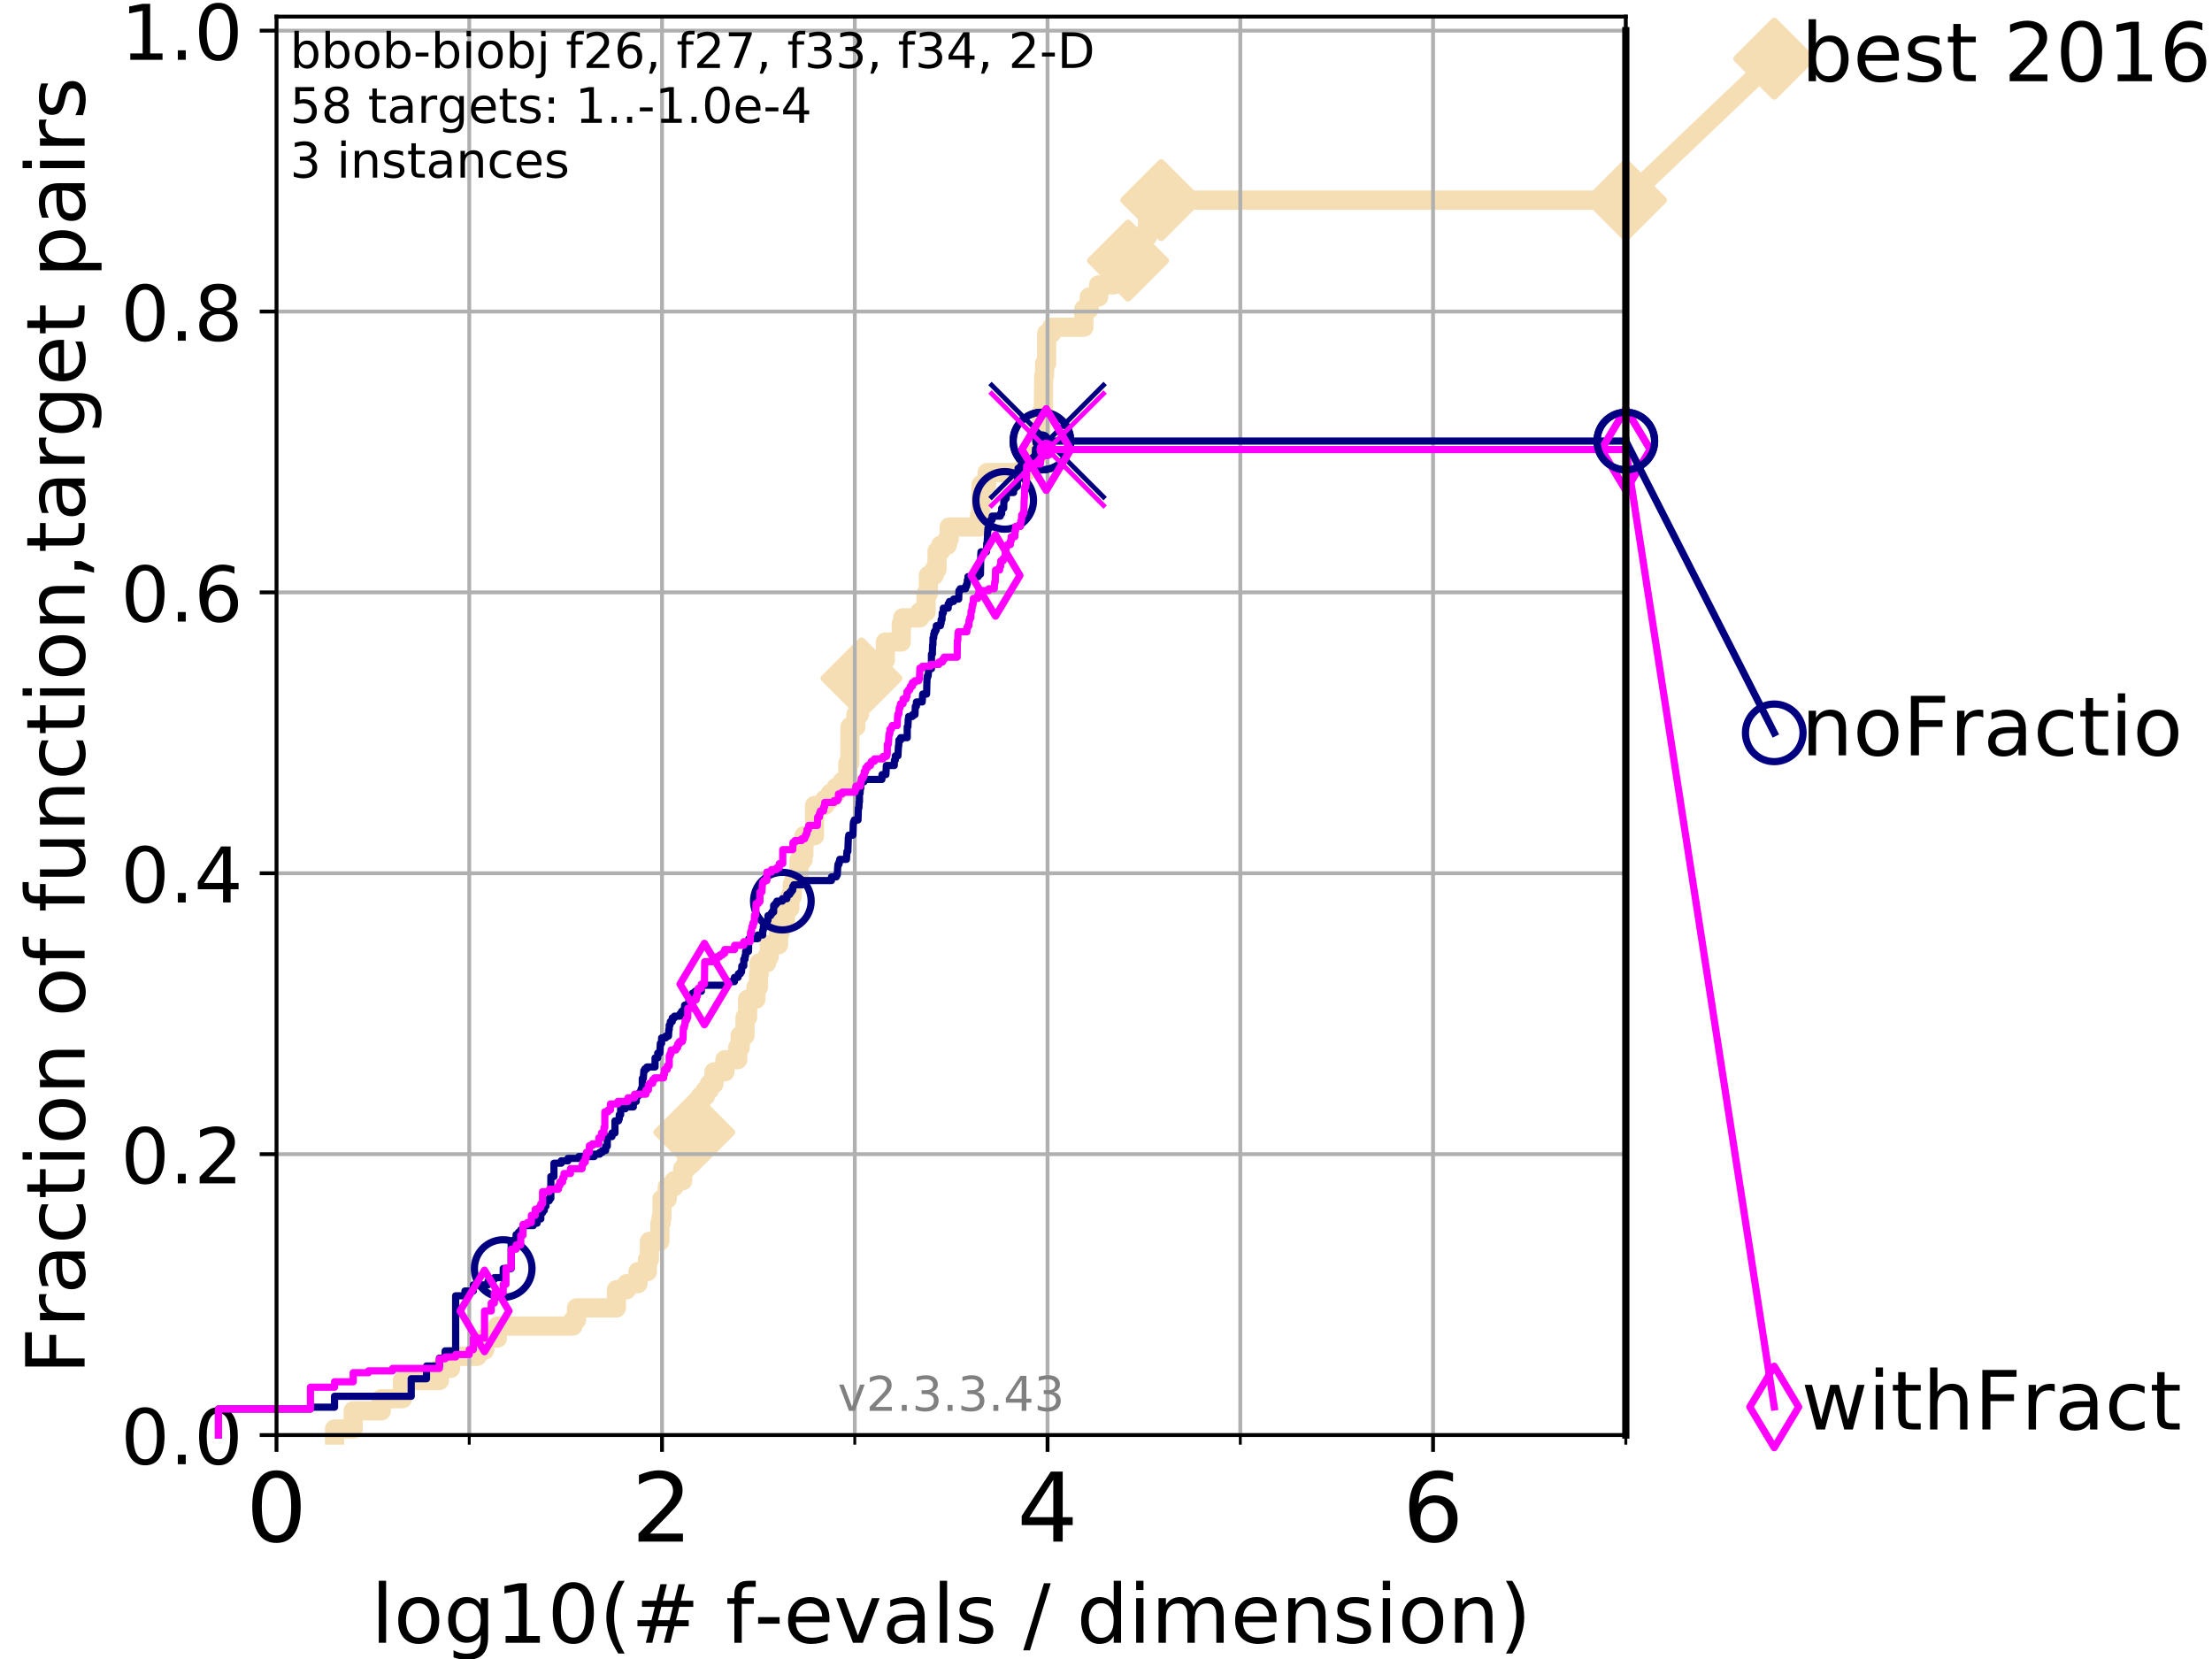 <?xml version="1.0" encoding="utf-8" standalone="no"?>
<!DOCTYPE svg PUBLIC "-//W3C//DTD SVG 1.1//EN"
  "http://www.w3.org/Graphics/SVG/1.1/DTD/svg11.dtd">
<!-- Created with matplotlib (https://matplotlib.org/) -->
<svg height="345.6pt" version="1.1" viewBox="0 0 460.8 345.6" width="460.8pt" xmlns="http://www.w3.org/2000/svg" xmlns:xlink="http://www.w3.org/1999/xlink">
 <defs>
  <style type="text/css">
*{stroke-linecap:butt;stroke-linejoin:round;}
  </style>
 </defs>
 <g id="figure_1">
  <g id="patch_1">
   <path d="M 0 345.6 
L 460.8 345.6 
L 460.8 0 
L 0 0 
z
" style="fill:#ffffff;"/>
  </g>
  <g id="axes_1">
   <g id="patch_2">
    <path d="M 57.6 298.944 
L 338.688 298.944 
L 338.688 3.456 
L 57.6 3.456 
z
" style="fill:#ffffff;"/>
   </g>
   <g id="line2d_1">
    <path d="M 69.688 298.944 
L 69.688 297.683 
L 73.579 297.683 
L 73.579 293.9 
L 79.447 293.9 
L 79.447 291.378 
L 83.83 291.378 
L 83.83 287.595 
L 91.535 287.595 
L 91.535 285.073 
L 93.864 285.073 
L 93.864 282.55 
L 99.418 282.55 
L 99.418 281.289 
L 100.935 281.289 
L 100.935 278.767 
L 103.623 278.767 
L 103.623 276.245 
L 119.352 276.245 
L 119.352 274.984 
L 120.094 274.984 
L 120.094 272.462 
L 128.411 272.462 
L 128.411 268.679 
L 130.532 268.679 
L 130.532 267.418 
L 132.894 267.418 
L 132.894 264.896 
L 134.87 264.896 
L 134.87 262.374 
L 135.281 262.374 
L 135.281 258.591 
L 137.469 258.591 
L 137.469 254.807 
L 137.736 254.807 
L 137.736 253.546 
L 137.911 253.546 
L 137.911 249.763 
L 139.009 249.763 
L 139.009 247.241 
L 140.424 247.241 
L 140.424 245.98 
L 142.216 245.98 
L 142.216 243.458 
L 143.015 243.458 
L 143.015 240.936 
L 144.57 240.936 
L 144.63 235.892 
L 145.441 235.892 
L 145.441 232.109 
L 145.943 232.109 
L 145.943 228.325 
L 146.958 228.325 
L 146.958 227.064 
L 147.77 227.064 
L 147.77 225.803 
L 148.733 225.803 
L 148.733 223.281 
L 151.015 223.281 
L 151.015 220.759 
L 153.68 220.759 
L 153.68 218.237 
L 154.201 218.237 
L 154.201 215.715 
L 155.2 215.715 
L 155.2 211.932 
L 155.742 211.932 
L 155.742 208.149 
L 157.472 208.149 
L 157.472 205.627 
L 158.004 205.627 
L 158.004 203.105 
L 158.141 203.105 
L 158.141 200.583 
L 159.733 200.583 
L 159.733 199.321 
L 160.249 199.321 
L 160.249 196.799 
L 162.195 196.799 
L 162.195 194.277 
L 162.56 194.277 
L 162.56 191.755 
L 163.63 191.755 
L 163.63 189.233 
L 164.543 189.233 
L 164.543 186.711 
L 165.047 186.711 
L 165.047 184.189 
L 165.465 184.189 
L 165.465 182.928 
L 166.443 182.928 
L 166.443 179.145 
L 167.288 179.145 
L 167.288 177.884 
L 167.481 177.884 
L 167.481 174.101 
L 169.673 174.101 
L 169.687 167.795 
L 171.809 167.795 
L 171.809 166.534 
L 172.968 166.534 
L 172.968 165.273 
L 174.175 165.273 
L 174.175 164.012 
L 175.477 164.012 
L 175.477 162.751 
L 176.631 162.751 
L 176.631 158.968 
L 177.034 158.968 
L 177.071 151.402 
L 178.292 151.402 
L 178.292 148.88 
L 179.017 148.88 
L 179.017 145.097 
L 179.287 145.097 
L 179.287 143.835 
L 179.465 143.835 
L 179.561 138.791 
L 183.778 138.791 
L 183.778 137.53 
L 184.438 137.53 
L 184.438 133.747 
L 187.746 133.747 
L 187.746 129.964 
L 188.048 129.964 
L 188.048 128.703 
L 191.621 128.703 
L 191.621 127.442 
L 192.922 127.442 
L 192.922 123.659 
L 193.399 123.659 
L 193.399 119.876 
L 194.585 119.876 
L 194.585 118.615 
L 195.2 118.615 
L 195.2 114.831 
L 195.96 114.831 
L 195.96 113.57 
L 197.341 113.57 
L 197.341 112.309 
L 197.735 112.309 
L 197.735 109.787 
L 204.043 109.787 
L 204.043 107.265 
L 204.316 107.265 
L 204.36 100.96 
L 205.523 100.96 
L 205.523 99.699 
L 205.64 99.699 
L 205.64 98.438 
L 213.608 98.438 
L 213.608 94.655 
L 216.85 94.655 
L 216.85 88.35 
L 216.976 88.35 
L 216.976 85.827 
L 217.339 85.827 
L 217.43 78.261 
L 217.607 78.261 
L 217.607 75.739 
L 218.024 75.739 
L 218.051 69.434 
L 219.077 69.434 
L 219.077 68.173 
L 225.79 68.173 
L 225.79 64.39 
L 226.911 64.39 
L 226.911 61.868 
L 228.871 61.868 
L 228.871 59.346 
L 232.01 59.346 
L 232.01 58.084 
L 234.218 58.084 
L 234.218 55.562 
L 234.982 55.562 
L 234.982 54.301 
L 236.541 54.301 
L 236.541 51.779 
L 237.084 51.779 
L 237.084 49.257 
L 239.056 49.257 
L 239.056 45.474 
L 241.9 45.474 
L 241.9 41.691 
L 338.688 41.691 
L 338.688 41.691 
" style="fill:none;stroke:#f5deb3;stroke-linecap:square;stroke-width:4;"/>
   </g>
   <g id="line2d_2">
    <defs>
     <path d="M 0 7.778 
L 7.778 0 
L 0 -7.778 
L -7.778 0 
z
" id="m9f72ad55b3" style="stroke:#f5deb3;stroke-linejoin:miter;stroke-width:1.5;"/>
    </defs>
    <g>
     <use style="fill:#f5deb3;stroke:#f5deb3;stroke-linejoin:miter;stroke-width:1.5;" x="144.63" xlink:href="#m9f72ad55b3" y="235.892"/>
     <use style="fill:#f5deb3;stroke:#f5deb3;stroke-linejoin:miter;stroke-width:1.5;" x="179.465" xlink:href="#m9f72ad55b3" y="141.313"/>
     <use style="fill:#f5deb3;stroke:#f5deb3;stroke-linejoin:miter;stroke-width:1.5;" x="234.982" xlink:href="#m9f72ad55b3" y="54.301"/>
     <use style="fill:#f5deb3;stroke:#f5deb3;stroke-linejoin:miter;stroke-width:1.5;" x="241.9" xlink:href="#m9f72ad55b3" y="41.691"/>
     <use style="fill:#f5deb3;stroke:#f5deb3;stroke-linejoin:miter;stroke-width:1.5;" x="338.688" xlink:href="#m9f72ad55b3" y="41.691"/>
    </g>
   </g>
   <g id="line2d_3">
    <path style="fill:none;stroke:#f5deb3;stroke-linecap:square;stroke-width:4;"/>
    <g/>
   </g>
   <g id="line2d_4">
    <path d="M 338.688 41.691 
L 369.608 12.233 
" style="fill:none;stroke:#f5deb3;stroke-linecap:square;stroke-width:4;"/>
    <g>
     <use style="fill:#f5deb3;stroke:#f5deb3;stroke-linejoin:miter;stroke-width:1.5;" x="338.688" xlink:href="#m9f72ad55b3" y="41.691"/>
     <use style="fill:#f5deb3;stroke:#f5deb3;stroke-linejoin:miter;stroke-width:1.5;" x="369.608" xlink:href="#m9f72ad55b3" y="12.233"/>
    </g>
   </g>
   <g id="matplotlib.axis_1">
    <g id="xtick_1">
     <g id="line2d_5">
      <path clip-path="url(#peb76012a01)" d="M 57.6 298.944 
L 57.6 3.456 
" style="fill:none;stroke:#b0b0b0;stroke-linecap:square;stroke-width:0.8;"/>
     </g>
     <g id="line2d_6">
      <defs>
       <path d="M 0 0 
L 0 3.5 
" id="m495bf3b1e5" style="stroke:#000000;stroke-width:0.8;"/>
      </defs>
      <g>
       <use style="stroke:#000000;stroke-width:0.8;" x="57.6" xlink:href="#m495bf3b1e5" y="298.944"/>
      </g>
     </g>
     <g id="text_1">
      <!-- 0 -->
      <defs>
       <path d="M 31.781 66.406 
Q 24.172 66.406 20.328 58.906 
Q 16.5 51.422 16.5 36.375 
Q 16.5 21.391 20.328 13.891 
Q 24.172 6.391 31.781 6.391 
Q 39.453 6.391 43.281 13.891 
Q 47.125 21.391 47.125 36.375 
Q 47.125 51.422 43.281 58.906 
Q 39.453 66.406 31.781 66.406 
z
M 31.781 74.219 
Q 44.047 74.219 50.516 64.516 
Q 56.984 54.828 56.984 36.375 
Q 56.984 17.969 50.516 8.266 
Q 44.047 -1.422 31.781 -1.422 
Q 19.531 -1.422 13.062 8.266 
Q 6.594 17.969 6.594 36.375 
Q 6.594 54.828 13.062 64.516 
Q 19.531 74.219 31.781 74.219 
z
" id="DejaVuSans-48"/>
      </defs>
      <g transform="translate(51.237 321.141)scale(0.2 -0.2)">
       <use xlink:href="#DejaVuSans-48"/>
      </g>
     </g>
    </g>
    <g id="xtick_2">
     <g id="line2d_7">
      <path clip-path="url(#peb76012a01)" d="M 137.911 298.944 
L 137.911 3.456 
" style="fill:none;stroke:#b0b0b0;stroke-linecap:square;stroke-width:0.8;"/>
     </g>
     <g id="line2d_8">
      <g>
       <use style="stroke:#000000;stroke-width:0.8;" x="137.911" xlink:href="#m495bf3b1e5" y="298.944"/>
      </g>
     </g>
     <g id="text_2">
      <!-- 2 -->
      <defs>
       <path d="M 19.188 8.297 
L 53.609 8.297 
L 53.609 0 
L 7.328 0 
L 7.328 8.297 
Q 12.938 14.109 22.625 23.891 
Q 32.328 33.688 34.812 36.531 
Q 39.547 41.844 41.422 45.531 
Q 43.312 49.219 43.312 52.781 
Q 43.312 58.594 39.234 62.25 
Q 35.156 65.922 28.609 65.922 
Q 23.969 65.922 18.812 64.312 
Q 13.672 62.703 7.812 59.422 
L 7.812 69.391 
Q 13.766 71.781 18.938 73 
Q 24.125 74.219 28.422 74.219 
Q 39.75 74.219 46.484 68.547 
Q 53.219 62.891 53.219 53.422 
Q 53.219 48.922 51.531 44.891 
Q 49.859 40.875 45.406 35.406 
Q 44.188 33.984 37.641 27.219 
Q 31.109 20.453 19.188 8.297 
z
" id="DejaVuSans-50"/>
      </defs>
      <g transform="translate(131.548 321.141)scale(0.2 -0.2)">
       <use xlink:href="#DejaVuSans-50"/>
      </g>
     </g>
    </g>
    <g id="xtick_3">
     <g id="line2d_9">
      <path clip-path="url(#peb76012a01)" d="M 218.222 298.944 
L 218.222 3.456 
" style="fill:none;stroke:#b0b0b0;stroke-linecap:square;stroke-width:0.8;"/>
     </g>
     <g id="line2d_10">
      <g>
       <use style="stroke:#000000;stroke-width:0.8;" x="218.222" xlink:href="#m495bf3b1e5" y="298.944"/>
      </g>
     </g>
     <g id="text_3">
      <!-- 4 -->
      <defs>
       <path d="M 37.797 64.312 
L 12.891 25.391 
L 37.797 25.391 
z
M 35.203 72.906 
L 47.609 72.906 
L 47.609 25.391 
L 58.016 25.391 
L 58.016 17.188 
L 47.609 17.188 
L 47.609 0 
L 37.797 0 
L 37.797 17.188 
L 4.891 17.188 
L 4.891 26.703 
z
" id="DejaVuSans-52"/>
      </defs>
      <g transform="translate(211.859 321.141)scale(0.2 -0.2)">
       <use xlink:href="#DejaVuSans-52"/>
      </g>
     </g>
    </g>
    <g id="xtick_4">
     <g id="line2d_11">
      <path clip-path="url(#peb76012a01)" d="M 298.533 298.944 
L 298.533 3.456 
" style="fill:none;stroke:#b0b0b0;stroke-linecap:square;stroke-width:0.8;"/>
     </g>
     <g id="line2d_12">
      <g>
       <use style="stroke:#000000;stroke-width:0.8;" x="298.533" xlink:href="#m495bf3b1e5" y="298.944"/>
      </g>
     </g>
     <g id="text_4">
      <!-- 6 -->
      <defs>
       <path d="M 33.016 40.375 
Q 26.375 40.375 22.484 35.828 
Q 18.609 31.297 18.609 23.391 
Q 18.609 15.531 22.484 10.953 
Q 26.375 6.391 33.016 6.391 
Q 39.656 6.391 43.531 10.953 
Q 47.406 15.531 47.406 23.391 
Q 47.406 31.297 43.531 35.828 
Q 39.656 40.375 33.016 40.375 
z
M 52.594 71.297 
L 52.594 62.312 
Q 48.875 64.062 45.094 64.984 
Q 41.312 65.922 37.594 65.922 
Q 27.828 65.922 22.672 59.328 
Q 17.531 52.734 16.797 39.406 
Q 19.672 43.656 24.016 45.922 
Q 28.375 48.188 33.594 48.188 
Q 44.578 48.188 50.953 41.516 
Q 57.328 34.859 57.328 23.391 
Q 57.328 12.156 50.688 5.359 
Q 44.047 -1.422 33.016 -1.422 
Q 20.359 -1.422 13.672 8.266 
Q 6.984 17.969 6.984 36.375 
Q 6.984 53.656 15.188 63.938 
Q 23.391 74.219 37.203 74.219 
Q 40.922 74.219 44.703 73.484 
Q 48.484 72.75 52.594 71.297 
z
" id="DejaVuSans-54"/>
      </defs>
      <g transform="translate(292.17 321.141)scale(0.2 -0.2)">
       <use xlink:href="#DejaVuSans-54"/>
      </g>
     </g>
    </g>
    <g id="xtick_5">
     <g id="line2d_13">
      <path clip-path="url(#peb76012a01)" d="M 97.755 298.944 
L 97.755 3.456 
" style="fill:none;stroke:#b0b0b0;stroke-linecap:square;stroke-width:0.8;"/>
     </g>
     <g id="line2d_14">
      <defs>
       <path d="M 0 0 
L 0 2 
" id="m9df13b218b" style="stroke:#000000;stroke-width:0.6;"/>
      </defs>
      <g>
       <use style="stroke:#000000;stroke-width:0.6;" x="97.755" xlink:href="#m9df13b218b" y="298.944"/>
      </g>
     </g>
    </g>
    <g id="xtick_6">
     <g id="line2d_15">
      <path clip-path="url(#peb76012a01)" d="M 178.066 298.944 
L 178.066 3.456 
" style="fill:none;stroke:#b0b0b0;stroke-linecap:square;stroke-width:0.8;"/>
     </g>
     <g id="line2d_16">
      <g>
       <use style="stroke:#000000;stroke-width:0.6;" x="178.066" xlink:href="#m9df13b218b" y="298.944"/>
      </g>
     </g>
    </g>
    <g id="xtick_7">
     <g id="line2d_17">
      <path clip-path="url(#peb76012a01)" d="M 258.377 298.944 
L 258.377 3.456 
" style="fill:none;stroke:#b0b0b0;stroke-linecap:square;stroke-width:0.8;"/>
     </g>
     <g id="line2d_18">
      <g>
       <use style="stroke:#000000;stroke-width:0.6;" x="258.377" xlink:href="#m9df13b218b" y="298.944"/>
      </g>
     </g>
    </g>
    <g id="xtick_8">
     <g id="line2d_19">
      <path clip-path="url(#peb76012a01)" d="M 338.688 298.944 
L 338.688 3.456 
" style="fill:none;stroke:#b0b0b0;stroke-linecap:square;stroke-width:0.8;"/>
     </g>
     <g id="line2d_20">
      <g>
       <use style="stroke:#000000;stroke-width:0.6;" x="338.688" xlink:href="#m9df13b218b" y="298.944"/>
      </g>
     </g>
    </g>
    <g id="text_5">
     <!-- log10(# f-evals / dimension) -->
     <defs>
      <path d="M 9.422 75.984 
L 18.406 75.984 
L 18.406 0 
L 9.422 0 
z
" id="DejaVuSans-108"/>
      <path d="M 30.609 48.391 
Q 23.391 48.391 19.188 42.75 
Q 14.984 37.109 14.984 27.297 
Q 14.984 17.484 19.156 11.844 
Q 23.344 6.203 30.609 6.203 
Q 37.797 6.203 41.984 11.859 
Q 46.188 17.531 46.188 27.297 
Q 46.188 37.016 41.984 42.703 
Q 37.797 48.391 30.609 48.391 
z
M 30.609 56 
Q 42.328 56 49.016 48.375 
Q 55.719 40.766 55.719 27.297 
Q 55.719 13.875 49.016 6.219 
Q 42.328 -1.422 30.609 -1.422 
Q 18.844 -1.422 12.172 6.219 
Q 5.516 13.875 5.516 27.297 
Q 5.516 40.766 12.172 48.375 
Q 18.844 56 30.609 56 
z
" id="DejaVuSans-111"/>
      <path d="M 45.406 27.984 
Q 45.406 37.75 41.375 43.109 
Q 37.359 48.484 30.078 48.484 
Q 22.859 48.484 18.828 43.109 
Q 14.797 37.75 14.797 27.984 
Q 14.797 18.266 18.828 12.891 
Q 22.859 7.516 30.078 7.516 
Q 37.359 7.516 41.375 12.891 
Q 45.406 18.266 45.406 27.984 
z
M 54.391 6.781 
Q 54.391 -7.172 48.188 -13.984 
Q 42 -20.797 29.203 -20.797 
Q 24.469 -20.797 20.266 -20.094 
Q 16.062 -19.391 12.109 -17.922 
L 12.109 -9.188 
Q 16.062 -11.328 19.922 -12.344 
Q 23.781 -13.375 27.781 -13.375 
Q 36.625 -13.375 41.016 -8.766 
Q 45.406 -4.156 45.406 5.172 
L 45.406 9.625 
Q 42.625 4.781 38.281 2.391 
Q 33.938 0 27.875 0 
Q 17.828 0 11.672 7.656 
Q 5.516 15.328 5.516 27.984 
Q 5.516 40.672 11.672 48.328 
Q 17.828 56 27.875 56 
Q 33.938 56 38.281 53.609 
Q 42.625 51.219 45.406 46.391 
L 45.406 54.688 
L 54.391 54.688 
z
" id="DejaVuSans-103"/>
      <path d="M 12.406 8.297 
L 28.516 8.297 
L 28.516 63.922 
L 10.984 60.406 
L 10.984 69.391 
L 28.422 72.906 
L 38.281 72.906 
L 38.281 8.297 
L 54.391 8.297 
L 54.391 0 
L 12.406 0 
z
" id="DejaVuSans-49"/>
      <path d="M 31 75.875 
Q 24.469 64.656 21.281 53.656 
Q 18.109 42.672 18.109 31.391 
Q 18.109 20.125 21.312 9.062 
Q 24.516 -2 31 -13.188 
L 23.188 -13.188 
Q 15.875 -1.703 12.234 9.375 
Q 8.594 20.453 8.594 31.391 
Q 8.594 42.281 12.203 53.312 
Q 15.828 64.359 23.188 75.875 
z
" id="DejaVuSans-40"/>
      <path d="M 51.125 44 
L 36.922 44 
L 32.812 27.688 
L 47.125 27.688 
z
M 43.797 71.781 
L 38.719 51.516 
L 52.984 51.516 
L 58.109 71.781 
L 65.922 71.781 
L 60.891 51.516 
L 76.125 51.516 
L 76.125 44 
L 58.984 44 
L 54.984 27.688 
L 70.516 27.688 
L 70.516 20.219 
L 53.078 20.219 
L 48 0 
L 40.188 0 
L 45.219 20.219 
L 30.906 20.219 
L 25.875 0 
L 18.016 0 
L 23.094 20.219 
L 7.719 20.219 
L 7.719 27.688 
L 24.906 27.688 
L 29 44 
L 13.281 44 
L 13.281 51.516 
L 30.906 51.516 
L 35.891 71.781 
z
" id="DejaVuSans-35"/>
      <path id="DejaVuSans-32"/>
      <path d="M 37.109 75.984 
L 37.109 68.5 
L 28.516 68.5 
Q 23.688 68.5 21.797 66.547 
Q 19.922 64.594 19.922 59.516 
L 19.922 54.688 
L 34.719 54.688 
L 34.719 47.703 
L 19.922 47.703 
L 19.922 0 
L 10.891 0 
L 10.891 47.703 
L 2.297 47.703 
L 2.297 54.688 
L 10.891 54.688 
L 10.891 58.5 
Q 10.891 67.625 15.141 71.797 
Q 19.391 75.984 28.609 75.984 
z
" id="DejaVuSans-102"/>
      <path d="M 4.891 31.391 
L 31.203 31.391 
L 31.203 23.391 
L 4.891 23.391 
z
" id="DejaVuSans-45"/>
      <path d="M 56.203 29.594 
L 56.203 25.203 
L 14.891 25.203 
Q 15.484 15.922 20.484 11.062 
Q 25.484 6.203 34.422 6.203 
Q 39.594 6.203 44.453 7.469 
Q 49.312 8.734 54.109 11.281 
L 54.109 2.781 
Q 49.266 0.734 44.188 -0.344 
Q 39.109 -1.422 33.891 -1.422 
Q 20.797 -1.422 13.156 6.188 
Q 5.516 13.812 5.516 26.812 
Q 5.516 40.234 12.766 48.109 
Q 20.016 56 32.328 56 
Q 43.359 56 49.781 48.891 
Q 56.203 41.797 56.203 29.594 
z
M 47.219 32.234 
Q 47.125 39.594 43.094 43.984 
Q 39.062 48.391 32.422 48.391 
Q 24.906 48.391 20.391 44.141 
Q 15.875 39.891 15.188 32.172 
z
" id="DejaVuSans-101"/>
      <path d="M 2.984 54.688 
L 12.5 54.688 
L 29.594 8.797 
L 46.688 54.688 
L 56.203 54.688 
L 35.688 0 
L 23.484 0 
z
" id="DejaVuSans-118"/>
      <path d="M 34.281 27.484 
Q 23.391 27.484 19.188 25 
Q 14.984 22.516 14.984 16.5 
Q 14.984 11.719 18.141 8.906 
Q 21.297 6.109 26.703 6.109 
Q 34.188 6.109 38.703 11.406 
Q 43.219 16.703 43.219 25.484 
L 43.219 27.484 
z
M 52.203 31.203 
L 52.203 0 
L 43.219 0 
L 43.219 8.297 
Q 40.141 3.328 35.547 0.953 
Q 30.953 -1.422 24.312 -1.422 
Q 15.922 -1.422 10.953 3.297 
Q 6 8.016 6 15.922 
Q 6 25.141 12.172 29.828 
Q 18.359 34.516 30.609 34.516 
L 43.219 34.516 
L 43.219 35.406 
Q 43.219 41.609 39.141 45 
Q 35.062 48.391 27.688 48.391 
Q 23 48.391 18.547 47.266 
Q 14.109 46.141 10.016 43.891 
L 10.016 52.203 
Q 14.938 54.109 19.578 55.047 
Q 24.219 56 28.609 56 
Q 40.484 56 46.344 49.844 
Q 52.203 43.703 52.203 31.203 
z
" id="DejaVuSans-97"/>
      <path d="M 44.281 53.078 
L 44.281 44.578 
Q 40.484 46.531 36.375 47.5 
Q 32.281 48.484 27.875 48.484 
Q 21.188 48.484 17.844 46.438 
Q 14.5 44.391 14.5 40.281 
Q 14.5 37.156 16.891 35.375 
Q 19.281 33.594 26.516 31.984 
L 29.594 31.297 
Q 39.156 29.25 43.188 25.516 
Q 47.219 21.781 47.219 15.094 
Q 47.219 7.469 41.188 3.016 
Q 35.156 -1.422 24.609 -1.422 
Q 20.219 -1.422 15.453 -0.562 
Q 10.688 0.297 5.422 2 
L 5.422 11.281 
Q 10.406 8.688 15.234 7.391 
Q 20.062 6.109 24.812 6.109 
Q 31.156 6.109 34.562 8.281 
Q 37.984 10.453 37.984 14.406 
Q 37.984 18.062 35.516 20.016 
Q 33.062 21.969 24.703 23.781 
L 21.578 24.516 
Q 13.234 26.266 9.516 29.906 
Q 5.812 33.547 5.812 39.891 
Q 5.812 47.609 11.281 51.797 
Q 16.75 56 26.812 56 
Q 31.781 56 36.172 55.266 
Q 40.578 54.547 44.281 53.078 
z
" id="DejaVuSans-115"/>
      <path d="M 25.391 72.906 
L 33.688 72.906 
L 8.297 -9.281 
L 0 -9.281 
z
" id="DejaVuSans-47"/>
      <path d="M 45.406 46.391 
L 45.406 75.984 
L 54.391 75.984 
L 54.391 0 
L 45.406 0 
L 45.406 8.203 
Q 42.578 3.328 38.25 0.953 
Q 33.938 -1.422 27.875 -1.422 
Q 17.969 -1.422 11.734 6.484 
Q 5.516 14.406 5.516 27.297 
Q 5.516 40.188 11.734 48.094 
Q 17.969 56 27.875 56 
Q 33.938 56 38.25 53.625 
Q 42.578 51.266 45.406 46.391 
z
M 14.797 27.297 
Q 14.797 17.391 18.875 11.75 
Q 22.953 6.109 30.078 6.109 
Q 37.203 6.109 41.297 11.75 
Q 45.406 17.391 45.406 27.297 
Q 45.406 37.203 41.297 42.844 
Q 37.203 48.484 30.078 48.484 
Q 22.953 48.484 18.875 42.844 
Q 14.797 37.203 14.797 27.297 
z
" id="DejaVuSans-100"/>
      <path d="M 9.422 54.688 
L 18.406 54.688 
L 18.406 0 
L 9.422 0 
z
M 9.422 75.984 
L 18.406 75.984 
L 18.406 64.594 
L 9.422 64.594 
z
" id="DejaVuSans-105"/>
      <path d="M 52 44.188 
Q 55.375 50.25 60.062 53.125 
Q 64.75 56 71.094 56 
Q 79.641 56 84.281 50.016 
Q 88.922 44.047 88.922 33.016 
L 88.922 0 
L 79.891 0 
L 79.891 32.719 
Q 79.891 40.578 77.094 44.375 
Q 74.312 48.188 68.609 48.188 
Q 61.625 48.188 57.562 43.547 
Q 53.516 38.922 53.516 30.906 
L 53.516 0 
L 44.484 0 
L 44.484 32.719 
Q 44.484 40.625 41.703 44.406 
Q 38.922 48.188 33.109 48.188 
Q 26.219 48.188 22.156 43.531 
Q 18.109 38.875 18.109 30.906 
L 18.109 0 
L 9.078 0 
L 9.078 54.688 
L 18.109 54.688 
L 18.109 46.188 
Q 21.188 51.219 25.484 53.609 
Q 29.781 56 35.688 56 
Q 41.656 56 45.828 52.969 
Q 50 49.953 52 44.188 
z
" id="DejaVuSans-109"/>
      <path d="M 54.891 33.016 
L 54.891 0 
L 45.906 0 
L 45.906 32.719 
Q 45.906 40.484 42.875 44.328 
Q 39.844 48.188 33.797 48.188 
Q 26.516 48.188 22.312 43.547 
Q 18.109 38.922 18.109 30.906 
L 18.109 0 
L 9.078 0 
L 9.078 54.688 
L 18.109 54.688 
L 18.109 46.188 
Q 21.344 51.125 25.703 53.562 
Q 30.078 56 35.797 56 
Q 45.219 56 50.047 50.172 
Q 54.891 44.344 54.891 33.016 
z
" id="DejaVuSans-110"/>
      <path d="M 8.016 75.875 
L 15.828 75.875 
Q 23.141 64.359 26.781 53.312 
Q 30.422 42.281 30.422 31.391 
Q 30.422 20.453 26.781 9.375 
Q 23.141 -1.703 15.828 -13.188 
L 8.016 -13.188 
Q 14.5 -2 17.703 9.062 
Q 20.906 20.125 20.906 31.391 
Q 20.906 42.672 17.703 53.656 
Q 14.5 64.656 8.016 75.875 
z
" id="DejaVuSans-41"/>
     </defs>
     <g transform="translate(77.303 342.218)scale(0.17 -0.17)">
      <use xlink:href="#DejaVuSans-108"/>
      <use x="27.783" xlink:href="#DejaVuSans-111"/>
      <use x="88.965" xlink:href="#DejaVuSans-103"/>
      <use x="152.441" xlink:href="#DejaVuSans-49"/>
      <use x="216.064" xlink:href="#DejaVuSans-48"/>
      <use x="279.688" xlink:href="#DejaVuSans-40"/>
      <use x="318.701" xlink:href="#DejaVuSans-35"/>
      <use x="402.49" xlink:href="#DejaVuSans-32"/>
      <use x="434.277" xlink:href="#DejaVuSans-102"/>
      <use x="469.404" xlink:href="#DejaVuSans-45"/>
      <use x="505.488" xlink:href="#DejaVuSans-101"/>
      <use x="567.012" xlink:href="#DejaVuSans-118"/>
      <use x="626.191" xlink:href="#DejaVuSans-97"/>
      <use x="687.471" xlink:href="#DejaVuSans-108"/>
      <use x="715.254" xlink:href="#DejaVuSans-115"/>
      <use x="767.354" xlink:href="#DejaVuSans-32"/>
      <use x="799.141" xlink:href="#DejaVuSans-47"/>
      <use x="832.832" xlink:href="#DejaVuSans-32"/>
      <use x="864.619" xlink:href="#DejaVuSans-100"/>
      <use x="928.096" xlink:href="#DejaVuSans-105"/>
      <use x="955.879" xlink:href="#DejaVuSans-109"/>
      <use x="1053.291" xlink:href="#DejaVuSans-101"/>
      <use x="1114.814" xlink:href="#DejaVuSans-110"/>
      <use x="1178.193" xlink:href="#DejaVuSans-115"/>
      <use x="1230.293" xlink:href="#DejaVuSans-105"/>
      <use x="1258.076" xlink:href="#DejaVuSans-111"/>
      <use x="1319.258" xlink:href="#DejaVuSans-110"/>
      <use x="1382.637" xlink:href="#DejaVuSans-41"/>
     </g>
    </g>
   </g>
   <g id="matplotlib.axis_2">
    <g id="ytick_1">
     <g id="line2d_21">
      <path clip-path="url(#peb76012a01)" d="M 57.6 298.944 
L 338.688 298.944 
" style="fill:none;stroke:#b0b0b0;stroke-linecap:square;stroke-width:0.8;"/>
     </g>
     <g id="line2d_22">
      <defs>
       <path d="M 0 0 
L -3.5 0 
" id="mef0a598066" style="stroke:#000000;stroke-width:0.8;"/>
      </defs>
      <g>
       <use style="stroke:#000000;stroke-width:0.8;" x="57.6" xlink:href="#mef0a598066" y="298.944"/>
      </g>
     </g>
     <g id="text_6">
      <!-- 0.0 -->
      <defs>
       <path d="M 10.688 12.406 
L 21 12.406 
L 21 0 
L 10.688 0 
z
" id="DejaVuSans-46"/>
      </defs>
      <g transform="translate(25.155 305.023)scale(0.16 -0.16)">
       <use xlink:href="#DejaVuSans-48"/>
       <use x="63.623" xlink:href="#DejaVuSans-46"/>
       <use x="95.41" xlink:href="#DejaVuSans-48"/>
      </g>
     </g>
    </g>
    <g id="ytick_2">
     <g id="line2d_23">
      <path clip-path="url(#peb76012a01)" d="M 57.6 240.432 
L 338.688 240.432 
" style="fill:none;stroke:#b0b0b0;stroke-linecap:square;stroke-width:0.8;"/>
     </g>
     <g id="line2d_24">
      <g>
       <use style="stroke:#000000;stroke-width:0.8;" x="57.6" xlink:href="#mef0a598066" y="240.432"/>
      </g>
     </g>
     <g id="text_7">
      <!-- 0.2 -->
      <g transform="translate(25.155 246.51)scale(0.16 -0.16)">
       <use xlink:href="#DejaVuSans-48"/>
       <use x="63.623" xlink:href="#DejaVuSans-46"/>
       <use x="95.41" xlink:href="#DejaVuSans-50"/>
      </g>
     </g>
    </g>
    <g id="ytick_3">
     <g id="line2d_25">
      <path clip-path="url(#peb76012a01)" d="M 57.6 181.919 
L 338.688 181.919 
" style="fill:none;stroke:#b0b0b0;stroke-linecap:square;stroke-width:0.8;"/>
     </g>
     <g id="line2d_26">
      <g>
       <use style="stroke:#000000;stroke-width:0.8;" x="57.6" xlink:href="#mef0a598066" y="181.919"/>
      </g>
     </g>
     <g id="text_8">
      <!-- 0.4 -->
      <g transform="translate(25.155 187.998)scale(0.16 -0.16)">
       <use xlink:href="#DejaVuSans-48"/>
       <use x="63.623" xlink:href="#DejaVuSans-46"/>
       <use x="95.41" xlink:href="#DejaVuSans-52"/>
      </g>
     </g>
    </g>
    <g id="ytick_4">
     <g id="line2d_27">
      <path clip-path="url(#peb76012a01)" d="M 57.6 123.407 
L 338.688 123.407 
" style="fill:none;stroke:#b0b0b0;stroke-linecap:square;stroke-width:0.8;"/>
     </g>
     <g id="line2d_28">
      <g>
       <use style="stroke:#000000;stroke-width:0.8;" x="57.6" xlink:href="#mef0a598066" y="123.407"/>
      </g>
     </g>
     <g id="text_9">
      <!-- 0.6 -->
      <g transform="translate(25.155 129.485)scale(0.16 -0.16)">
       <use xlink:href="#DejaVuSans-48"/>
       <use x="63.623" xlink:href="#DejaVuSans-46"/>
       <use x="95.41" xlink:href="#DejaVuSans-54"/>
      </g>
     </g>
    </g>
    <g id="ytick_5">
     <g id="line2d_29">
      <path clip-path="url(#peb76012a01)" d="M 57.6 64.894 
L 338.688 64.894 
" style="fill:none;stroke:#b0b0b0;stroke-linecap:square;stroke-width:0.8;"/>
     </g>
     <g id="line2d_30">
      <g>
       <use style="stroke:#000000;stroke-width:0.8;" x="57.6" xlink:href="#mef0a598066" y="64.894"/>
      </g>
     </g>
     <g id="text_10">
      <!-- 0.8 -->
      <defs>
       <path d="M 31.781 34.625 
Q 24.75 34.625 20.719 30.859 
Q 16.703 27.094 16.703 20.516 
Q 16.703 13.922 20.719 10.156 
Q 24.75 6.391 31.781 6.391 
Q 38.812 6.391 42.859 10.172 
Q 46.922 13.969 46.922 20.516 
Q 46.922 27.094 42.891 30.859 
Q 38.875 34.625 31.781 34.625 
z
M 21.922 38.812 
Q 15.578 40.375 12.031 44.719 
Q 8.5 49.078 8.5 55.328 
Q 8.5 64.062 14.719 69.141 
Q 20.953 74.219 31.781 74.219 
Q 42.672 74.219 48.875 69.141 
Q 55.078 64.062 55.078 55.328 
Q 55.078 49.078 51.531 44.719 
Q 48 40.375 41.703 38.812 
Q 48.828 37.156 52.797 32.312 
Q 56.781 27.484 56.781 20.516 
Q 56.781 9.906 50.312 4.234 
Q 43.844 -1.422 31.781 -1.422 
Q 19.734 -1.422 13.25 4.234 
Q 6.781 9.906 6.781 20.516 
Q 6.781 27.484 10.781 32.312 
Q 14.797 37.156 21.922 38.812 
z
M 18.312 54.391 
Q 18.312 48.734 21.844 45.562 
Q 25.391 42.391 31.781 42.391 
Q 38.141 42.391 41.719 45.562 
Q 45.312 48.734 45.312 54.391 
Q 45.312 60.062 41.719 63.234 
Q 38.141 66.406 31.781 66.406 
Q 25.391 66.406 21.844 63.234 
Q 18.312 60.062 18.312 54.391 
z
" id="DejaVuSans-56"/>
      </defs>
      <g transform="translate(25.155 70.973)scale(0.16 -0.16)">
       <use xlink:href="#DejaVuSans-48"/>
       <use x="63.623" xlink:href="#DejaVuSans-46"/>
       <use x="95.41" xlink:href="#DejaVuSans-56"/>
      </g>
     </g>
    </g>
    <g id="ytick_6">
     <g id="line2d_31">
      <path clip-path="url(#peb76012a01)" d="M 57.6 6.382 
L 338.688 6.382 
" style="fill:none;stroke:#b0b0b0;stroke-linecap:square;stroke-width:0.8;"/>
     </g>
     <g id="line2d_32">
      <g>
       <use style="stroke:#000000;stroke-width:0.8;" x="57.6" xlink:href="#mef0a598066" y="6.382"/>
      </g>
     </g>
     <g id="text_11">
      <!-- 1.0 -->
      <g transform="translate(25.155 12.46)scale(0.16 -0.16)">
       <use xlink:href="#DejaVuSans-49"/>
       <use x="63.623" xlink:href="#DejaVuSans-46"/>
       <use x="95.41" xlink:href="#DejaVuSans-48"/>
      </g>
     </g>
    </g>
    <g id="text_12">
     <!-- Fraction of function,target pairs -->
     <defs>
      <path d="M 9.812 72.906 
L 51.703 72.906 
L 51.703 64.594 
L 19.672 64.594 
L 19.672 43.109 
L 48.578 43.109 
L 48.578 34.812 
L 19.672 34.812 
L 19.672 0 
L 9.812 0 
z
" id="DejaVuSans-70"/>
      <path d="M 41.109 46.297 
Q 39.594 47.172 37.812 47.578 
Q 36.031 48 33.891 48 
Q 26.266 48 22.188 43.047 
Q 18.109 38.094 18.109 28.812 
L 18.109 0 
L 9.078 0 
L 9.078 54.688 
L 18.109 54.688 
L 18.109 46.188 
Q 20.953 51.172 25.484 53.578 
Q 30.031 56 36.531 56 
Q 37.453 56 38.578 55.875 
Q 39.703 55.766 41.062 55.516 
z
" id="DejaVuSans-114"/>
      <path d="M 48.781 52.594 
L 48.781 44.188 
Q 44.969 46.297 41.141 47.344 
Q 37.312 48.391 33.406 48.391 
Q 24.656 48.391 19.812 42.844 
Q 14.984 37.312 14.984 27.297 
Q 14.984 17.281 19.812 11.734 
Q 24.656 6.203 33.406 6.203 
Q 37.312 6.203 41.141 7.25 
Q 44.969 8.297 48.781 10.406 
L 48.781 2.094 
Q 45.016 0.344 40.984 -0.531 
Q 36.969 -1.422 32.422 -1.422 
Q 20.062 -1.422 12.781 6.344 
Q 5.516 14.109 5.516 27.297 
Q 5.516 40.672 12.859 48.328 
Q 20.219 56 33.016 56 
Q 37.156 56 41.109 55.141 
Q 45.062 54.297 48.781 52.594 
z
" id="DejaVuSans-99"/>
      <path d="M 18.312 70.219 
L 18.312 54.688 
L 36.812 54.688 
L 36.812 47.703 
L 18.312 47.703 
L 18.312 18.016 
Q 18.312 11.328 20.141 9.422 
Q 21.969 7.516 27.594 7.516 
L 36.812 7.516 
L 36.812 0 
L 27.594 0 
Q 17.188 0 13.234 3.875 
Q 9.281 7.766 9.281 18.016 
L 9.281 47.703 
L 2.688 47.703 
L 2.688 54.688 
L 9.281 54.688 
L 9.281 70.219 
z
" id="DejaVuSans-116"/>
      <path d="M 8.5 21.578 
L 8.5 54.688 
L 17.484 54.688 
L 17.484 21.922 
Q 17.484 14.156 20.5 10.266 
Q 23.531 6.391 29.594 6.391 
Q 36.859 6.391 41.078 11.031 
Q 45.312 15.672 45.312 23.688 
L 45.312 54.688 
L 54.297 54.688 
L 54.297 0 
L 45.312 0 
L 45.312 8.406 
Q 42.047 3.422 37.719 1 
Q 33.406 -1.422 27.688 -1.422 
Q 18.266 -1.422 13.375 4.438 
Q 8.5 10.297 8.5 21.578 
z
M 31.109 56 
z
" id="DejaVuSans-117"/>
      <path d="M 11.719 12.406 
L 22.016 12.406 
L 22.016 4 
L 14.016 -11.625 
L 7.719 -11.625 
L 11.719 4 
z
" id="DejaVuSans-44"/>
      <path d="M 18.109 8.203 
L 18.109 -20.797 
L 9.078 -20.797 
L 9.078 54.688 
L 18.109 54.688 
L 18.109 46.391 
Q 20.953 51.266 25.266 53.625 
Q 29.594 56 35.594 56 
Q 45.562 56 51.781 48.094 
Q 58.016 40.188 58.016 27.297 
Q 58.016 14.406 51.781 6.484 
Q 45.562 -1.422 35.594 -1.422 
Q 29.594 -1.422 25.266 0.953 
Q 20.953 3.328 18.109 8.203 
z
M 48.688 27.297 
Q 48.688 37.203 44.609 42.844 
Q 40.531 48.484 33.406 48.484 
Q 26.266 48.484 22.188 42.844 
Q 18.109 37.203 18.109 27.297 
Q 18.109 17.391 22.188 11.75 
Q 26.266 6.109 33.406 6.109 
Q 40.531 6.109 44.609 11.75 
Q 48.688 17.391 48.688 27.297 
z
" id="DejaVuSans-112"/>
     </defs>
     <g transform="translate(17.62 286.339)rotate(-90)scale(0.17 -0.17)">
      <use xlink:href="#DejaVuSans-70"/>
      <use x="57.41" xlink:href="#DejaVuSans-114"/>
      <use x="98.523" xlink:href="#DejaVuSans-97"/>
      <use x="159.803" xlink:href="#DejaVuSans-99"/>
      <use x="214.783" xlink:href="#DejaVuSans-116"/>
      <use x="253.992" xlink:href="#DejaVuSans-105"/>
      <use x="281.775" xlink:href="#DejaVuSans-111"/>
      <use x="342.957" xlink:href="#DejaVuSans-110"/>
      <use x="406.336" xlink:href="#DejaVuSans-32"/>
      <use x="438.123" xlink:href="#DejaVuSans-111"/>
      <use x="499.305" xlink:href="#DejaVuSans-102"/>
      <use x="534.51" xlink:href="#DejaVuSans-32"/>
      <use x="566.297" xlink:href="#DejaVuSans-102"/>
      <use x="601.502" xlink:href="#DejaVuSans-117"/>
      <use x="664.881" xlink:href="#DejaVuSans-110"/>
      <use x="728.26" xlink:href="#DejaVuSans-99"/>
      <use x="783.24" xlink:href="#DejaVuSans-116"/>
      <use x="822.449" xlink:href="#DejaVuSans-105"/>
      <use x="850.232" xlink:href="#DejaVuSans-111"/>
      <use x="911.414" xlink:href="#DejaVuSans-110"/>
      <use x="974.793" xlink:href="#DejaVuSans-44"/>
      <use x="1006.58" xlink:href="#DejaVuSans-116"/>
      <use x="1045.789" xlink:href="#DejaVuSans-97"/>
      <use x="1107.068" xlink:href="#DejaVuSans-114"/>
      <use x="1148.166" xlink:href="#DejaVuSans-103"/>
      <use x="1211.643" xlink:href="#DejaVuSans-101"/>
      <use x="1273.166" xlink:href="#DejaVuSans-116"/>
      <use x="1312.375" xlink:href="#DejaVuSans-32"/>
      <use x="1344.162" xlink:href="#DejaVuSans-112"/>
      <use x="1407.639" xlink:href="#DejaVuSans-97"/>
      <use x="1468.918" xlink:href="#DejaVuSans-105"/>
      <use x="1496.701" xlink:href="#DejaVuSans-114"/>
      <use x="1537.814" xlink:href="#DejaVuSans-115"/>
     </g>
    </g>
   </g>
   <g id="line2d_33">
    <defs>
     <path d="M 0 1.5 
C 0.398 1.5 0.779 1.342 1.061 1.061 
C 1.342 0.779 1.5 0.398 1.5 0 
C 1.5 -0.398 1.342 -0.779 1.061 -1.061 
C 0.779 -1.342 0.398 -1.5 0 -1.5 
C -0.398 -1.5 -0.779 -1.342 -1.061 -1.061 
C -1.342 -0.779 -1.5 -0.398 -1.5 0 
C -1.5 0.398 -1.342 0.779 -1.061 1.061 
C -0.779 1.342 -0.398 1.5 0 1.5 
z
" id="md0bec96d83" style="stroke:#f5deb3;"/>
    </defs>
    <g>
     <use style="fill:#f5deb3;stroke:#f5deb3;" x="241.9" xlink:href="#md0bec96d83" y="41.691"/>
     <use style="fill:#f5deb3;stroke:#f5deb3;" x="241.9" xlink:href="#md0bec96d83" y="41.691"/>
    </g>
   </g>
   <g id="line2d_34">
    <defs>
     <path d="M 0 1.5 
C 0.398 1.5 0.779 1.342 1.061 1.061 
C 1.342 0.779 1.5 0.398 1.5 0 
C 1.5 -0.398 1.342 -0.779 1.061 -1.061 
C 0.779 -1.342 0.398 -1.5 0 -1.5 
C -0.398 -1.5 -0.779 -1.342 -1.061 -1.061 
C -1.342 -0.779 -1.5 -0.398 -1.5 0 
C -1.5 0.398 -1.342 0.779 -1.061 1.061 
C -0.779 1.342 -0.398 1.5 0 1.5 
z
" id="md619125498" style="stroke:#000080;"/>
    </defs>
    <g>
     <use style="fill:#000080;stroke:#000080;" x="217.052" xlink:href="#md619125498" y="91.88"/>
     <use style="fill:#000080;stroke:#000080;" x="217.052" xlink:href="#md619125498" y="91.88"/>
    </g>
   </g>
   <g id="line2d_35">
    <path d="M 45.512 298.944 
L 45.512 293.522 
L 64.671 293.522 
L 64.671 293.143 
L 69.688 293.143 
L 69.688 290.873 
L 85.667 290.873 
L 85.667 287.216 
L 88.847 287.216 
L 88.847 284.568 
L 91.535 284.568 
L 91.535 282.929 
L 92.738 282.929 
L 92.738 281.415 
L 94.921 281.415 
L 94.921 269.94 
L 96.861 269.94 
L 96.861 268.931 
L 98.606 268.931 
L 98.606 267.67 
L 101.647 267.67 
L 101.647 266.913 
L 102.331 266.913 
L 102.331 266.535 
L 102.989 266.535 
L 102.989 266.157 
L 104.826 266.157 
L 104.826 264.265 
L 106.489 264.265 
L 106.489 259.095 
L 107.009 259.095 
L 107.009 258.338 
L 107.515 258.338 
L 107.515 257.203 
L 108.006 257.203 
L 108.006 256.699 
L 108.484 256.699 
L 108.484 256.195 
L 108.949 256.195 
L 108.949 255.312 
L 111.105 255.312 
L 111.105 254.807 
L 111.897 254.807 
L 111.897 253.925 
L 112.656 253.925 
L 112.656 252.664 
L 113.023 252.664 
L 113.023 252.159 
L 113.383 252.159 
L 113.383 251.277 
L 113.735 251.277 
L 113.735 250.142 
L 114.419 250.142 
L 114.419 249.637 
L 114.751 249.637 
L 114.751 245.097 
L 115.397 245.097 
L 115.397 242.323 
L 116.914 242.323 
L 116.914 241.819 
L 118.31 241.819 
L 118.31 241.314 
L 120.572 241.314 
L 120.572 240.936 
L 123.791 240.936 
L 123.791 240.432 
L 124.928 240.432 
L 124.928 240.053 
L 125.471 240.053 
L 125.471 239.675 
L 126.168 239.675 
L 126.168 238.792 
L 126.507 238.792 
L 126.507 236.774 
L 127.485 236.774 
L 127.485 236.018 
L 128.108 236.018 
L 128.108 233.496 
L 128.856 233.496 
L 128.856 233.117 
L 129.002 233.117 
L 129.002 232.235 
L 129.291 232.235 
L 129.291 230.974 
L 130.264 230.974 
L 130.264 230.595 
L 131.938 230.595 
L 131.938 229.46 
L 132.542 229.46 
L 132.542 228.704 
L 132.66 228.704 
L 132.66 228.199 
L 133.125 228.199 
L 133.125 227.695 
L 133.466 227.695 
L 133.466 227.191 
L 133.578 227.191 
L 133.578 226.812 
L 133.8 226.812 
L 133.8 224.668 
L 134.019 224.668 
L 134.128 223.029 
L 134.343 223.029 
L 134.343 222.651 
L 134.766 222.651 
L 134.766 222.272 
L 136.457 222.272 
L 136.457 220.381 
L 137.016 220.381 
L 137.016 219.372 
L 137.469 219.372 
L 137.559 217.354 
L 137.823 217.354 
L 137.823 216.219 
L 138.678 216.219 
L 138.678 215.841 
L 139.253 215.841 
L 139.334 214.454 
L 139.414 214.454 
L 139.414 213.571 
L 139.573 213.571 
L 139.652 212.815 
L 140.042 212.815 
L 140.042 212.058 
L 140.499 212.058 
L 140.499 211.68 
L 141.662 211.68 
L 141.662 211.175 
L 142.01 211.175 
L 142.01 210.671 
L 142.419 210.671 
L 142.419 210.293 
L 142.62 210.293 
L 142.62 209.41 
L 143.464 209.41 
L 143.464 208.653 
L 143.591 208.653 
L 143.591 207.77 
L 144.27 207.77 
L 144.27 206.888 
L 144.807 206.888 
L 144.807 206.509 
L 146.107 206.509 
L 146.107 205.248 
L 151.462 205.248 
L 151.462 204.492 
L 152.996 204.492 
L 152.996 203.609 
L 153.75 203.609 
L 153.82 202.852 
L 154.236 202.852 
L 154.236 202.474 
L 154.473 202.474 
L 154.541 201.213 
L 154.939 201.213 
L 154.939 199.826 
L 155.2 199.826 
L 155.2 199.069 
L 155.329 199.069 
L 155.329 198.187 
L 155.929 198.187 
L 155.991 195.538 
L 157.865 195.538 
L 157.865 194.782 
L 158.89 194.782 
L 158.89 193.773 
L 159.02 193.773 
L 159.02 193.016 
L 159.176 193.016 
L 159.176 192.512 
L 159.633 192.512 
L 159.633 192.134 
L 159.808 192.134 
L 159.808 191.755 
L 159.981 191.755 
L 159.981 190.746 
L 160.538 190.746 
L 160.538 190.368 
L 160.798 190.368 
L 160.798 189.99 
L 161.169 189.99 
L 161.169 188.603 
L 161.511 188.603 
L 161.511 188.224 
L 161.845 188.224 
L 161.845 187.72 
L 162.979 187.72 
L 162.979 187.215 
L 163.926 187.215 
L 163.926 186.333 
L 164.524 186.333 
L 164.524 185.828 
L 164.862 185.828 
L 164.862 185.45 
L 165.139 185.45 
L 165.139 184.693 
L 165.357 184.693 
L 165.357 184.315 
L 167.158 184.315 
L 167.158 183.432 
L 173.211 183.432 
L 173.211 182.676 
L 174.207 182.676 
L 174.207 182.297 
L 174.413 182.297 
L 174.52 180.406 
L 174.574 180.406 
L 174.574 180.027 
L 174.785 180.027 
L 174.785 179.523 
L 174.932 179.523 
L 174.932 179.019 
L 176.335 179.019 
L 176.431 177.379 
L 176.622 177.379 
L 176.726 174.479 
L 176.81 174.479 
L 176.81 173.974 
L 177.678 173.974 
L 177.75 171.578 
L 177.803 171.578 
L 177.803 171.2 
L 177.961 171.2 
L 177.961 170.822 
L 178.742 170.822 
L 178.817 168.3 
L 178.925 168.3 
L 178.975 167.039 
L 179.041 167.039 
L 179.041 165.273 
L 179.165 165.273 
L 179.246 164.138 
L 179.328 164.138 
L 179.328 162.877 
L 179.965 162.877 
L 179.965 162.373 
L 183.715 162.373 
L 183.74 161.364 
L 184.546 161.364 
L 184.648 159.472 
L 186.29 159.472 
L 186.328 158.338 
L 186.512 158.338 
L 186.512 157.455 
L 187.056 157.455 
L 187.16 155.437 
L 187.212 155.437 
L 187.264 154.176 
L 187.625 154.176 
L 187.625 153.672 
L 188.992 153.672 
L 188.992 151.402 
L 189.131 151.402 
L 189.209 149.762 
L 189.287 149.762 
L 189.287 149.258 
L 190.076 149.258 
L 190.076 148.88 
L 190.602 148.88 
L 190.678 147.114 
L 190.909 147.114 
L 190.909 146.231 
L 192.107 146.231 
L 192.208 144.592 
L 193.026 144.592 
L 193.114 141.313 
L 193.188 141.313 
L 193.188 140.809 
L 193.348 140.809 
L 193.446 139.674 
L 193.461 139.674 
L 193.461 139.296 
L 194.039 139.296 
L 194.039 136.269 
L 194.23 136.269 
L 194.268 134.378 
L 194.347 134.378 
L 194.367 132.864 
L 194.507 132.864 
L 194.507 132.108 
L 194.639 132.108 
L 194.639 131.603 
L 194.86 131.603 
L 194.86 131.225 
L 195.049 131.225 
L 195.049 130.342 
L 195.913 130.342 
L 195.913 129.838 
L 196.053 129.838 
L 196.053 129.081 
L 196.239 129.081 
L 196.279 127.694 
L 196.51 127.694 
L 196.51 126.685 
L 197.522 126.685 
L 197.522 125.803 
L 197.789 125.803 
L 197.789 125.298 
L 198.653 125.298 
L 198.653 124.794 
L 199.711 124.794 
L 199.773 123.028 
L 200.02 123.028 
L 200.02 122.65 
L 201.14 122.65 
L 201.14 122.146 
L 201.368 122.146 
L 201.368 121.641 
L 201.508 121.641 
L 201.508 120.884 
L 201.644 120.884 
L 201.644 120.128 
L 203.775 120.128 
L 203.775 119.623 
L 204.248 119.623 
L 204.32 115.336 
L 204.36 115.336 
L 204.36 114.958 
L 205.496 114.958 
L 205.558 113.192 
L 205.647 113.192 
L 205.756 110.796 
L 205.765 110.796 
L 205.813 110.04 
L 206.088 110.04 
L 206.095 108.652 
L 206.404 108.652 
L 206.404 108.274 
L 206.683 108.274 
L 206.683 107.517 
L 208.377 107.517 
L 208.377 107.013 
L 208.657 107.013 
L 208.672 105.878 
L 209.094 105.878 
L 209.123 104.239 
L 209.3 104.239 
L 209.3 103.86 
L 209.6 103.86 
L 209.676 102.978 
L 209.758 102.978 
L 209.758 102.599 
L 211.154 102.599 
L 211.154 101.717 
L 211.484 101.717 
L 211.484 101.338 
L 211.935 101.338 
L 212.012 98.816 
L 212.056 98.816 
L 212.084 97.555 
L 212.615 97.555 
L 212.615 97.051 
L 212.947 97.051 
L 212.947 96.672 
L 215.578 96.672 
L 215.687 94.024 
L 215.708 94.024 
L 215.708 93.52 
L 216.466 93.52 
L 216.466 92.763 
L 217.052 92.763 
L 217.052 91.88 
L 338.688 91.88 
L 338.688 91.88 
" style="fill:none;stroke:#000080;stroke-linecap:square;stroke-width:1.5;"/>
   </g>
   <g id="line2d_36">
    <defs>
     <path d="M 0 6 
C 1.591 6 3.117 5.368 4.243 4.243 
C 5.368 3.117 6 1.591 6 0 
C 6 -1.591 5.368 -3.117 4.243 -4.243 
C 3.117 -5.368 1.591 -6 0 -6 
C -1.591 -6 -3.117 -5.368 -4.243 -4.243 
C -5.368 -3.117 -6 -1.591 -6 0 
C -6 1.591 -5.368 3.117 -4.243 4.243 
C -3.117 5.368 -1.591 6 0 6 
z
" id="m78f89cbf5c" style="stroke:#000080;stroke-width:1.5;"/>
    </defs>
    <g>
     <use style="fill-opacity:0;stroke:#000080;stroke-width:1.5;" x="104.826" xlink:href="#m78f89cbf5c" y="264.265"/>
     <use style="fill-opacity:0;stroke:#000080;stroke-width:1.5;" x="162.979" xlink:href="#m78f89cbf5c" y="187.72"/>
     <use style="fill-opacity:0;stroke:#000080;stroke-width:1.5;" x="209.3" xlink:href="#m78f89cbf5c" y="104.239"/>
     <use style="fill-opacity:0;stroke:#000080;stroke-width:1.5;" x="217.052" xlink:href="#m78f89cbf5c" y="91.88"/>
     <use style="fill-opacity:0;stroke:#000080;stroke-width:1.5;" x="217.052" xlink:href="#m78f89cbf5c" y="91.88"/>
     <use style="fill-opacity:0;stroke:#000080;stroke-width:1.5;" x="338.688" xlink:href="#m78f89cbf5c" y="91.88"/>
    </g>
   </g>
   <g id="line2d_37">
    <path style="fill:none;stroke:#000080;stroke-linecap:square;stroke-width:1.5;"/>
    <g/>
   </g>
   <g id="line2d_38">
    <path clip-path="url(#peb76012a01)" d="M 218.227 91.88 
" style="fill:none;stroke:#000080;stroke-linecap:square;stroke-width:1.5;"/>
    <defs>
     <path d="M -12 12 
L 12 -12 
M -12 -12 
L 12 12 
" id="m92f991e2ea" style="stroke:#000080;"/>
    </defs>
    <g clip-path="url(#peb76012a01)">
     <use style="fill:#000080;stroke:#000080;" x="218.227" xlink:href="#m92f991e2ea" y="91.88"/>
    </g>
   </g>
   <g id="line2d_39">
    <defs>
     <path d="M 0 1.5 
C 0.398 1.5 0.779 1.342 1.061 1.061 
C 1.342 0.779 1.5 0.398 1.5 0 
C 1.5 -0.398 1.342 -0.779 1.061 -1.061 
C 0.779 -1.342 0.398 -1.5 0 -1.5 
C -0.398 -1.5 -0.779 -1.342 -1.061 -1.061 
C -1.342 -0.779 -1.5 -0.398 -1.5 0 
C -1.5 0.398 -1.342 0.779 -1.061 1.061 
C -0.779 1.342 -0.398 1.5 0 1.5 
z
" id="m1013ad77e2" style="stroke:#ff00ff;"/>
    </defs>
    <g>
     <use style="fill:#ff00ff;stroke:#ff00ff;" x="217.955" xlink:href="#m1013ad77e2" y="93.646"/>
     <use style="fill:#ff00ff;stroke:#ff00ff;" x="217.955" xlink:href="#m1013ad77e2" y="93.646"/>
    </g>
   </g>
   <g id="line2d_40">
    <path d="M 45.512 298.944 
L 45.512 293.522 
L 64.671 293.522 
L 64.671 288.982 
L 69.688 288.982 
L 69.688 287.847 
L 73.579 287.847 
L 73.579 285.955 
L 76.759 285.955 
L 76.759 285.577 
L 81.776 285.577 
L 81.776 285.073 
L 91.535 285.073 
L 91.535 283.055 
L 92.738 283.055 
L 92.738 282.677 
L 94.921 282.677 
L 94.921 282.172 
L 97.755 282.172 
L 97.755 281.163 
L 98.606 281.163 
L 98.606 278.767 
L 100.935 278.767 
L 100.935 273.093 
L 102.331 273.093 
L 102.331 271.453 
L 102.989 271.453 
L 102.989 269.309 
L 104.826 269.309 
L 104.826 267.544 
L 105.398 267.544 
L 105.398 264.139 
L 106.489 264.139 
L 106.489 260.23 
L 107.515 260.23 
L 107.515 259.347 
L 108.484 259.347 
L 108.484 257.33 
L 108.949 257.33 
L 108.949 255.06 
L 109.843 255.06 
L 109.843 254.681 
L 110.694 254.681 
L 110.694 253.168 
L 111.506 253.168 
L 111.506 251.907 
L 112.281 251.907 
L 112.281 251.529 
L 112.656 251.529 
L 112.656 250.772 
L 113.023 250.772 
L 113.023 248.25 
L 114.419 248.25 
L 114.419 247.746 
L 116.323 247.746 
L 116.323 246.989 
L 116.621 246.989 
L 116.621 246.232 
L 117.203 246.232 
L 117.203 245.35 
L 117.486 245.35 
L 117.486 244.467 
L 118.839 244.467 
L 118.839 243.458 
L 121.265 243.458 
L 121.265 242.575 
L 121.49 242.575 
L 121.49 242.071 
L 121.931 242.071 
L 121.931 241.188 
L 122.148 241.188 
L 122.148 240.053 
L 122.782 240.053 
L 122.782 238.666 
L 123.394 238.666 
L 123.394 238.288 
L 124.744 238.288 
L 124.744 237.027 
L 125.292 237.027 
L 125.292 236.018 
L 125.823 236.018 
L 125.823 234.883 
L 125.996 234.883 
L 125.996 231.604 
L 126.674 231.604 
L 126.674 231.226 
L 127.165 231.226 
L 127.165 229.965 
L 128.709 229.965 
L 128.709 229.46 
L 130.796 229.46 
L 130.796 228.704 
L 132.182 228.704 
L 132.182 227.947 
L 134.556 227.947 
L 134.556 227.064 
L 135.077 227.064 
L 135.077 226.056 
L 135.281 226.056 
L 135.281 225.677 
L 135.976 225.677 
L 135.976 224.921 
L 136.362 224.921 
L 136.362 224.542 
L 138.256 224.542 
L 138.256 223.786 
L 138.426 223.786 
L 138.426 222.777 
L 139.009 222.777 
L 139.009 222.02 
L 139.414 222.02 
L 139.414 220.003 
L 139.573 220.003 
L 139.573 219.498 
L 139.809 219.498 
L 139.809 218.742 
L 140.797 218.742 
L 140.797 218.237 
L 141.163 218.237 
L 141.163 217.481 
L 141.521 217.481 
L 141.521 216.976 
L 142.148 216.976 
L 142.148 216.472 
L 142.284 216.472 
L 142.352 214.076 
L 142.553 214.076 
L 142.553 213.571 
L 142.686 213.571 
L 142.686 212.689 
L 142.95 212.689 
L 142.95 212.31 
L 143.144 212.31 
L 143.144 211.932 
L 143.273 211.932 
L 143.273 210.04 
L 144.209 210.04 
L 144.27 209.032 
L 144.33 209.032 
L 144.33 208.275 
L 145.04 208.275 
L 145.04 207.518 
L 145.27 207.518 
L 145.27 206.383 
L 145.441 206.383 
L 145.441 205.879 
L 146.107 205.879 
L 146.107 204.996 
L 146.749 204.996 
L 146.802 200.33 
L 149.241 200.33 
L 149.241 199.321 
L 149.955 199.321 
L 149.955 198.943 
L 150.514 198.943 
L 150.514 198.565 
L 150.974 198.565 
L 150.974 197.808 
L 153.032 197.808 
L 153.032 196.925 
L 154.939 196.925 
L 154.939 196.169 
L 156.267 196.169 
L 156.358 194.151 
L 156.539 194.151 
L 156.628 193.016 
L 156.865 193.016 
L 156.865 192.26 
L 157.128 192.26 
L 157.186 190.62 
L 157.444 190.62 
L 157.5 188.224 
L 157.976 188.224 
L 157.976 187.846 
L 158.304 187.846 
L 158.304 185.828 
L 158.706 185.828 
L 158.811 184.189 
L 158.864 184.189 
L 158.864 183.811 
L 159.124 183.811 
L 159.124 183.432 
L 159.758 183.432 
L 159.758 181.667 
L 160.704 181.667 
L 160.704 181.162 
L 161.757 181.162 
L 161.757 180.784 
L 162.346 180.784 
L 162.346 179.901 
L 163.062 179.901 
L 163.062 177.001 
L 165.139 177.001 
L 165.194 175.488 
L 165.59 175.488 
L 165.59 175.109 
L 166.994 175.109 
L 166.994 174.731 
L 167.625 174.731 
L 167.625 174.353 
L 167.783 174.353 
L 167.783 173.974 
L 167.97 173.974 
L 167.97 173.596 
L 168.11 173.596 
L 168.11 172.84 
L 168.416 172.84 
L 168.476 171.957 
L 170.27 171.957 
L 170.338 170.191 
L 170.714 170.191 
L 170.714 169.435 
L 170.899 169.435 
L 170.899 168.93 
L 171.57 168.93 
L 171.595 168.048 
L 171.796 168.048 
L 171.796 167.165 
L 173.733 167.165 
L 173.733 166.787 
L 174.499 166.787 
L 174.499 166.408 
L 174.659 166.408 
L 174.659 165.399 
L 175.436 165.399 
L 175.436 165.021 
L 178.092 165.021 
L 178.092 164.517 
L 178.283 164.517 
L 178.283 163.76 
L 179.262 163.76 
L 179.262 163.003 
L 179.384 163.003 
L 179.441 162.121 
L 179.792 162.121 
L 179.792 161.616 
L 180.043 161.616 
L 180.043 160.733 
L 180.336 160.733 
L 180.336 159.977 
L 180.737 159.977 
L 180.737 159.472 
L 181.34 159.472 
L 181.34 158.968 
L 181.534 158.968 
L 181.534 158.59 
L 182.166 158.59 
L 182.166 158.085 
L 183.922 158.085 
L 183.922 157.581 
L 184.684 157.581 
L 184.684 157.203 
L 184.826 157.203 
L 184.85 155.059 
L 185.067 155.059 
L 185.178 153.167 
L 185.236 153.167 
L 185.236 152.789 
L 185.385 152.789 
L 185.385 151.906 
L 185.687 151.906 
L 185.687 151.528 
L 185.855 151.528 
L 185.855 151.15 
L 186.91 151.15 
L 186.983 149.258 
L 187.041 149.258 
L 187.041 148.754 
L 187.238 148.754 
L 187.33 147.493 
L 187.473 147.493 
L 187.58 146.61 
L 188.127 146.61 
L 188.127 145.601 
L 188.752 145.601 
L 188.752 145.097 
L 188.936 145.097 
L 188.936 144.088 
L 189.223 144.088 
L 189.223 143.709 
L 189.537 143.709 
L 189.641 142.953 
L 190.062 142.953 
L 190.062 142.196 
L 190.555 142.196 
L 190.555 141.818 
L 191.383 141.818 
L 191.383 141.44 
L 191.541 141.44 
L 191.629 139.17 
L 192.177 139.17 
L 192.177 138.791 
L 193.867 138.791 
L 193.867 138.413 
L 195.59 138.413 
L 195.59 137.909 
L 196.337 137.909 
L 196.337 137.404 
L 196.67 137.404 
L 196.67 136.9 
L 199.4 136.9 
L 199.431 133.495 
L 199.518 133.495 
L 199.566 131.982 
L 199.63 131.982 
L 199.63 131.603 
L 201.426 131.603 
L 201.426 130.721 
L 201.616 130.721 
L 201.616 130.342 
L 201.832 130.342 
L 201.872 129.207 
L 202.027 129.207 
L 202.027 128.703 
L 202.242 128.703 
L 202.284 127.316 
L 202.45 127.316 
L 202.495 126.433 
L 202.571 126.433 
L 202.571 125.929 
L 202.717 125.929 
L 202.77 124.668 
L 203.709 124.668 
L 203.719 123.911 
L 203.867 123.911 
L 203.95 123.028 
L 205.985 123.028 
L 205.985 122.65 
L 207.122 122.65 
L 207.217 121.263 
L 207.323 121.263 
L 207.393 118.741 
L 208.245 118.741 
L 208.245 117.984 
L 208.458 117.984 
L 208.468 116.849 
L 208.971 116.849 
L 208.971 116.345 
L 209.331 116.345 
L 209.431 115.21 
L 209.478 115.21 
L 209.582 113.823 
L 209.856 113.823 
L 209.856 113.444 
L 210.486 113.444 
L 210.486 112.688 
L 210.646 112.688 
L 210.646 111.805 
L 211.415 111.805 
L 211.429 110.544 
L 211.572 110.544 
L 211.572 109.661 
L 212.585 109.661 
L 212.645 108.526 
L 212.798 108.526 
L 212.839 107.265 
L 213.106 107.265 
L 213.106 106.887 
L 213.274 106.887 
L 213.37 103.734 
L 213.41 103.734 
L 213.44 101.464 
L 213.676 101.464 
L 213.676 100.708 
L 213.807 100.708 
L 213.88 97.051 
L 214.292 97.051 
L 214.292 96.672 
L 216.741 96.672 
L 216.763 95.411 
L 217.049 95.411 
L 217.049 94.403 
L 217.955 94.403 
L 217.955 93.646 
L 338.688 93.646 
L 338.688 93.646 
" style="fill:none;stroke:#ff00ff;stroke-linecap:square;stroke-width:1.5;"/>
   </g>
   <g id="line2d_41">
    <defs>
     <path d="M 0 8.485 
L 5.091 0 
L 0 -8.485 
L -5.091 0 
z
" id="m3f4d75f112" style="stroke:#ff00ff;stroke-linejoin:miter;stroke-width:1.5;"/>
    </defs>
    <g>
     <use style="fill-opacity:0;stroke:#ff00ff;stroke-linejoin:miter;stroke-width:1.5;" x="100.935" xlink:href="#m3f4d75f112" y="273.093"/>
     <use style="fill-opacity:0;stroke:#ff00ff;stroke-linejoin:miter;stroke-width:1.5;" x="146.749" xlink:href="#m3f4d75f112" y="204.996"/>
     <use style="fill-opacity:0;stroke:#ff00ff;stroke-linejoin:miter;stroke-width:1.5;" x="207.38" xlink:href="#m3f4d75f112" y="119.876"/>
     <use style="fill-opacity:0;stroke:#ff00ff;stroke-linejoin:miter;stroke-width:1.5;" x="217.955" xlink:href="#m3f4d75f112" y="93.646"/>
     <use style="fill-opacity:0;stroke:#ff00ff;stroke-linejoin:miter;stroke-width:1.5;" x="217.955" xlink:href="#m3f4d75f112" y="93.646"/>
     <use style="fill-opacity:0;stroke:#ff00ff;stroke-linejoin:miter;stroke-width:1.5;" x="338.688" xlink:href="#m3f4d75f112" y="93.646"/>
    </g>
   </g>
   <g id="line2d_42">
    <path style="fill:none;stroke:#ff00ff;stroke-linecap:square;stroke-width:1.5;"/>
    <g/>
   </g>
   <g id="line2d_43">
    <path clip-path="url(#peb76012a01)" d="M 218.223 93.646 
" style="fill:none;stroke:#ff00ff;stroke-linecap:square;stroke-width:1.5;"/>
    <defs>
     <path d="M -12 12 
L 12 -12 
M -12 -12 
L 12 12 
" id="m914e04dac9" style="stroke:#ff00ff;"/>
    </defs>
    <g clip-path="url(#peb76012a01)">
     <use style="fill:#ff00ff;stroke:#ff00ff;" x="218.223" xlink:href="#m914e04dac9" y="93.646"/>
    </g>
   </g>
   <g id="line2d_44">
    <path d="M 338.688 93.646 
L 369.608 293.093 
" style="fill:none;stroke:#ff00ff;stroke-linecap:square;stroke-width:1.5;"/>
    <g>
     <use style="fill-opacity:0;stroke:#ff00ff;stroke-linejoin:miter;stroke-width:1.5;" x="338.688" xlink:href="#m3f4d75f112" y="93.646"/>
     <use style="fill-opacity:0;stroke:#ff00ff;stroke-linejoin:miter;stroke-width:1.5;" x="369.608" xlink:href="#m3f4d75f112" y="293.093"/>
    </g>
   </g>
   <g id="line2d_45">
    <path d="M 338.688 91.88 
L 369.608 152.663 
" style="fill:none;stroke:#000080;stroke-linecap:square;stroke-width:1.5;"/>
    <g>
     <use style="fill-opacity:0;stroke:#000080;stroke-width:1.5;" x="338.688" xlink:href="#m78f89cbf5c" y="91.88"/>
     <use style="fill-opacity:0;stroke:#000080;stroke-width:1.5;" x="369.608" xlink:href="#m78f89cbf5c" y="152.663"/>
    </g>
   </g>
   <g id="line2d_46">
    <path d="M 338.688 298.944 
L 338.688 6.382 
" style="fill:none;stroke:#000000;stroke-linecap:square;stroke-width:1.5;"/>
   </g>
   <g id="patch_3">
    <path d="M 57.6 298.944 
L 57.6 3.456 
" style="fill:none;stroke:#000000;stroke-linecap:square;stroke-linejoin:miter;stroke-width:0.8;"/>
   </g>
   <g id="patch_4">
    <path d="M 338.688 298.944 
L 338.688 3.456 
" style="fill:none;stroke:#000000;stroke-linecap:square;stroke-linejoin:miter;stroke-width:0.8;"/>
   </g>
   <g id="patch_5">
    <path d="M 57.6 298.944 
L 338.688 298.944 
" style="fill:none;stroke:#000000;stroke-linecap:square;stroke-linejoin:miter;stroke-width:0.8;"/>
   </g>
   <g id="patch_6">
    <path d="M 57.6 3.456 
L 338.688 3.456 
" style="fill:none;stroke:#000000;stroke-linecap:square;stroke-linejoin:miter;stroke-width:0.8;"/>
   </g>
   <g id="text_13">
    <!-- withFract -->
    <defs>
     <path d="M 4.203 54.688 
L 13.188 54.688 
L 24.422 12.016 
L 35.594 54.688 
L 46.188 54.688 
L 57.422 12.016 
L 68.609 54.688 
L 77.594 54.688 
L 63.281 0 
L 52.688 0 
L 40.922 44.828 
L 29.109 0 
L 18.5 0 
z
" id="DejaVuSans-119"/>
     <path d="M 54.891 33.016 
L 54.891 0 
L 45.906 0 
L 45.906 32.719 
Q 45.906 40.484 42.875 44.328 
Q 39.844 48.188 33.797 48.188 
Q 26.516 48.188 22.312 43.547 
Q 18.109 38.922 18.109 30.906 
L 18.109 0 
L 9.078 0 
L 9.078 75.984 
L 18.109 75.984 
L 18.109 46.188 
Q 21.344 51.125 25.703 53.562 
Q 30.078 56 35.797 56 
Q 45.219 56 50.047 50.172 
Q 54.891 44.344 54.891 33.016 
z
" id="DejaVuSans-104"/>
    </defs>
    <g transform="translate(375.229 297.784)scale(0.17 -0.17)">
     <use xlink:href="#DejaVuSans-119"/>
     <use x="81.787" xlink:href="#DejaVuSans-105"/>
     <use x="109.57" xlink:href="#DejaVuSans-116"/>
     <use x="148.779" xlink:href="#DejaVuSans-104"/>
     <use x="212.158" xlink:href="#DejaVuSans-70"/>
     <use x="269.568" xlink:href="#DejaVuSans-114"/>
     <use x="310.682" xlink:href="#DejaVuSans-97"/>
     <use x="371.961" xlink:href="#DejaVuSans-99"/>
     <use x="426.941" xlink:href="#DejaVuSans-116"/>
    </g>
   </g>
   <g id="text_14">
    <!-- noFractio -->
    <g transform="translate(375.229 157.354)scale(0.17 -0.17)">
     <use xlink:href="#DejaVuSans-110"/>
     <use x="63.379" xlink:href="#DejaVuSans-111"/>
     <use x="124.561" xlink:href="#DejaVuSans-70"/>
     <use x="181.971" xlink:href="#DejaVuSans-114"/>
     <use x="223.084" xlink:href="#DejaVuSans-97"/>
     <use x="284.363" xlink:href="#DejaVuSans-99"/>
     <use x="339.344" xlink:href="#DejaVuSans-116"/>
     <use x="378.553" xlink:href="#DejaVuSans-105"/>
     <use x="406.336" xlink:href="#DejaVuSans-111"/>
    </g>
   </g>
   <g id="text_15">
    <!-- best 2016 -->
    <defs>
     <path d="M 48.688 27.297 
Q 48.688 37.203 44.609 42.844 
Q 40.531 48.484 33.406 48.484 
Q 26.266 48.484 22.188 42.844 
Q 18.109 37.203 18.109 27.297 
Q 18.109 17.391 22.188 11.75 
Q 26.266 6.109 33.406 6.109 
Q 40.531 6.109 44.609 11.75 
Q 48.688 17.391 48.688 27.297 
z
M 18.109 46.391 
Q 20.953 51.266 25.266 53.625 
Q 29.594 56 35.594 56 
Q 45.562 56 51.781 48.094 
Q 58.016 40.188 58.016 27.297 
Q 58.016 14.406 51.781 6.484 
Q 45.562 -1.422 35.594 -1.422 
Q 29.594 -1.422 25.266 0.953 
Q 20.953 3.328 18.109 8.203 
L 18.109 0 
L 9.078 0 
L 9.078 75.984 
L 18.109 75.984 
z
" id="DejaVuSans-98"/>
    </defs>
    <g transform="translate(375.229 16.924)scale(0.17 -0.17)">
     <use xlink:href="#DejaVuSans-98"/>
     <use x="63.477" xlink:href="#DejaVuSans-101"/>
     <use x="125" xlink:href="#DejaVuSans-115"/>
     <use x="177.1" xlink:href="#DejaVuSans-116"/>
     <use x="216.309" xlink:href="#DejaVuSans-32"/>
     <use x="248.096" xlink:href="#DejaVuSans-50"/>
     <use x="311.719" xlink:href="#DejaVuSans-48"/>
     <use x="375.342" xlink:href="#DejaVuSans-49"/>
     <use x="438.965" xlink:href="#DejaVuSans-54"/>
    </g>
   </g>
   <g id="text_16">
    <!-- bbob-biobj f26, f27, f33, f34, 2-D -->
    <defs>
     <path d="M 9.422 54.688 
L 18.406 54.688 
L 18.406 -0.984 
Q 18.406 -11.422 14.422 -16.109 
Q 10.453 -20.797 1.609 -20.797 
L -1.812 -20.797 
L -1.812 -13.188 
L 0.594 -13.188 
Q 5.719 -13.188 7.562 -10.812 
Q 9.422 -8.453 9.422 -0.984 
z
M 9.422 75.984 
L 18.406 75.984 
L 18.406 64.594 
L 9.422 64.594 
z
" id="DejaVuSans-106"/>
     <path d="M 8.203 72.906 
L 55.078 72.906 
L 55.078 68.703 
L 28.609 0 
L 18.312 0 
L 43.219 64.594 
L 8.203 64.594 
z
" id="DejaVuSans-55"/>
     <path d="M 40.578 39.312 
Q 47.656 37.797 51.625 33 
Q 55.609 28.219 55.609 21.188 
Q 55.609 10.406 48.188 4.484 
Q 40.766 -1.422 27.094 -1.422 
Q 22.516 -1.422 17.656 -0.516 
Q 12.797 0.391 7.625 2.203 
L 7.625 11.719 
Q 11.719 9.328 16.594 8.109 
Q 21.484 6.891 26.812 6.891 
Q 36.078 6.891 40.938 10.547 
Q 45.797 14.203 45.797 21.188 
Q 45.797 27.641 41.281 31.266 
Q 36.766 34.906 28.719 34.906 
L 20.219 34.906 
L 20.219 43.016 
L 29.109 43.016 
Q 36.375 43.016 40.234 45.922 
Q 44.094 48.828 44.094 54.297 
Q 44.094 59.906 40.109 62.906 
Q 36.141 65.922 28.719 65.922 
Q 24.656 65.922 20.016 65.031 
Q 15.375 64.156 9.812 62.312 
L 9.812 71.094 
Q 15.438 72.656 20.344 73.438 
Q 25.25 74.219 29.594 74.219 
Q 40.828 74.219 47.359 69.109 
Q 53.906 64.016 53.906 55.328 
Q 53.906 49.266 50.438 45.094 
Q 46.969 40.922 40.578 39.312 
z
" id="DejaVuSans-51"/>
     <path d="M 19.672 64.797 
L 19.672 8.109 
L 31.594 8.109 
Q 46.688 8.109 53.688 14.938 
Q 60.688 21.781 60.688 36.531 
Q 60.688 51.172 53.688 57.984 
Q 46.688 64.797 31.594 64.797 
z
M 9.812 72.906 
L 30.078 72.906 
Q 51.266 72.906 61.172 64.094 
Q 71.094 55.281 71.094 36.531 
Q 71.094 17.672 61.125 8.828 
Q 51.172 0 30.078 0 
L 9.812 0 
z
" id="DejaVuSans-68"/>
    </defs>
    <g transform="translate(60.411 14.161)scale(0.102 -0.102)">
     <use xlink:href="#DejaVuSans-98"/>
     <use x="63.477" xlink:href="#DejaVuSans-98"/>
     <use x="126.953" xlink:href="#DejaVuSans-111"/>
     <use x="188.135" xlink:href="#DejaVuSans-98"/>
     <use x="251.611" xlink:href="#DejaVuSans-45"/>
     <use x="287.695" xlink:href="#DejaVuSans-98"/>
     <use x="351.172" xlink:href="#DejaVuSans-105"/>
     <use x="378.955" xlink:href="#DejaVuSans-111"/>
     <use x="440.137" xlink:href="#DejaVuSans-98"/>
     <use x="503.613" xlink:href="#DejaVuSans-106"/>
     <use x="531.396" xlink:href="#DejaVuSans-32"/>
     <use x="563.184" xlink:href="#DejaVuSans-102"/>
     <use x="598.389" xlink:href="#DejaVuSans-50"/>
     <use x="662.012" xlink:href="#DejaVuSans-54"/>
     <use x="725.635" xlink:href="#DejaVuSans-44"/>
     <use x="757.422" xlink:href="#DejaVuSans-32"/>
     <use x="789.209" xlink:href="#DejaVuSans-102"/>
     <use x="824.414" xlink:href="#DejaVuSans-50"/>
     <use x="888.037" xlink:href="#DejaVuSans-55"/>
     <use x="951.66" xlink:href="#DejaVuSans-44"/>
     <use x="983.447" xlink:href="#DejaVuSans-32"/>
     <use x="1015.234" xlink:href="#DejaVuSans-102"/>
     <use x="1050.439" xlink:href="#DejaVuSans-51"/>
     <use x="1114.062" xlink:href="#DejaVuSans-51"/>
     <use x="1177.686" xlink:href="#DejaVuSans-44"/>
     <use x="1209.473" xlink:href="#DejaVuSans-32"/>
     <use x="1241.26" xlink:href="#DejaVuSans-102"/>
     <use x="1276.465" xlink:href="#DejaVuSans-51"/>
     <use x="1340.088" xlink:href="#DejaVuSans-52"/>
     <use x="1403.711" xlink:href="#DejaVuSans-44"/>
     <use x="1435.498" xlink:href="#DejaVuSans-32"/>
     <use x="1467.285" xlink:href="#DejaVuSans-50"/>
     <use x="1530.908" xlink:href="#DejaVuSans-45"/>
     <use x="1566.992" xlink:href="#DejaVuSans-68"/>
    </g>
    <!-- 58 targets: 1..-1.0e-4 -->
    <defs>
     <path d="M 10.797 72.906 
L 49.516 72.906 
L 49.516 64.594 
L 19.828 64.594 
L 19.828 46.734 
Q 21.969 47.469 24.109 47.828 
Q 26.266 48.188 28.422 48.188 
Q 40.625 48.188 47.75 41.5 
Q 54.891 34.812 54.891 23.391 
Q 54.891 11.625 47.562 5.094 
Q 40.234 -1.422 26.906 -1.422 
Q 22.312 -1.422 17.547 -0.641 
Q 12.797 0.141 7.719 1.703 
L 7.719 11.625 
Q 12.109 9.234 16.797 8.062 
Q 21.484 6.891 26.703 6.891 
Q 35.156 6.891 40.078 11.328 
Q 45.016 15.766 45.016 23.391 
Q 45.016 31 40.078 35.438 
Q 35.156 39.891 26.703 39.891 
Q 22.75 39.891 18.812 39.016 
Q 14.891 38.141 10.797 36.281 
z
" id="DejaVuSans-53"/>
     <path d="M 11.719 12.406 
L 22.016 12.406 
L 22.016 0 
L 11.719 0 
z
M 11.719 51.703 
L 22.016 51.703 
L 22.016 39.312 
L 11.719 39.312 
z
" id="DejaVuSans-58"/>
    </defs>
    <g transform="translate(60.411 25.583)scale(0.102 -0.102)">
     <use xlink:href="#DejaVuSans-53"/>
     <use x="63.623" xlink:href="#DejaVuSans-56"/>
     <use x="127.246" xlink:href="#DejaVuSans-32"/>
     <use x="159.033" xlink:href="#DejaVuSans-116"/>
     <use x="198.242" xlink:href="#DejaVuSans-97"/>
     <use x="259.521" xlink:href="#DejaVuSans-114"/>
     <use x="300.619" xlink:href="#DejaVuSans-103"/>
     <use x="364.096" xlink:href="#DejaVuSans-101"/>
     <use x="425.619" xlink:href="#DejaVuSans-116"/>
     <use x="464.828" xlink:href="#DejaVuSans-115"/>
     <use x="516.928" xlink:href="#DejaVuSans-58"/>
     <use x="550.619" xlink:href="#DejaVuSans-32"/>
     <use x="582.406" xlink:href="#DejaVuSans-49"/>
     <use x="646.029" xlink:href="#DejaVuSans-46"/>
     <use x="677.816" xlink:href="#DejaVuSans-46"/>
     <use x="709.604" xlink:href="#DejaVuSans-45"/>
     <use x="745.688" xlink:href="#DejaVuSans-49"/>
     <use x="809.311" xlink:href="#DejaVuSans-46"/>
     <use x="841.098" xlink:href="#DejaVuSans-48"/>
     <use x="904.721" xlink:href="#DejaVuSans-101"/>
     <use x="966.244" xlink:href="#DejaVuSans-45"/>
     <use x="1002.328" xlink:href="#DejaVuSans-52"/>
    </g>
    <!-- 3 instances -->
    <g transform="translate(60.411 37.005)scale(0.102 -0.102)">
     <use xlink:href="#DejaVuSans-51"/>
     <use x="63.623" xlink:href="#DejaVuSans-32"/>
     <use x="95.41" xlink:href="#DejaVuSans-105"/>
     <use x="123.193" xlink:href="#DejaVuSans-110"/>
     <use x="186.572" xlink:href="#DejaVuSans-115"/>
     <use x="238.672" xlink:href="#DejaVuSans-116"/>
     <use x="277.881" xlink:href="#DejaVuSans-97"/>
     <use x="339.16" xlink:href="#DejaVuSans-110"/>
     <use x="402.539" xlink:href="#DejaVuSans-99"/>
     <use x="457.52" xlink:href="#DejaVuSans-101"/>
     <use x="519.043" xlink:href="#DejaVuSans-115"/>
    </g>
   </g>
   <g id="text_17">
    <!-- v2.3.3.43 -->
    <g style="fill:#808080;" transform="translate(174.511 293.909)scale(0.1 -0.1)">
     <use xlink:href="#DejaVuSans-118"/>
     <use x="59.18" xlink:href="#DejaVuSans-50"/>
     <use x="122.803" xlink:href="#DejaVuSans-46"/>
     <use x="154.59" xlink:href="#DejaVuSans-51"/>
     <use x="218.213" xlink:href="#DejaVuSans-46"/>
     <use x="250" xlink:href="#DejaVuSans-51"/>
     <use x="313.623" xlink:href="#DejaVuSans-46"/>
     <use x="345.41" xlink:href="#DejaVuSans-52"/>
     <use x="409.033" xlink:href="#DejaVuSans-51"/>
    </g>
   </g>
  </g>
 </g>
 <defs>
  <clipPath id="peb76012a01">
   <rect height="295.488" width="281.088" x="57.6" y="3.456"/>
  </clipPath>
 </defs>
</svg>
